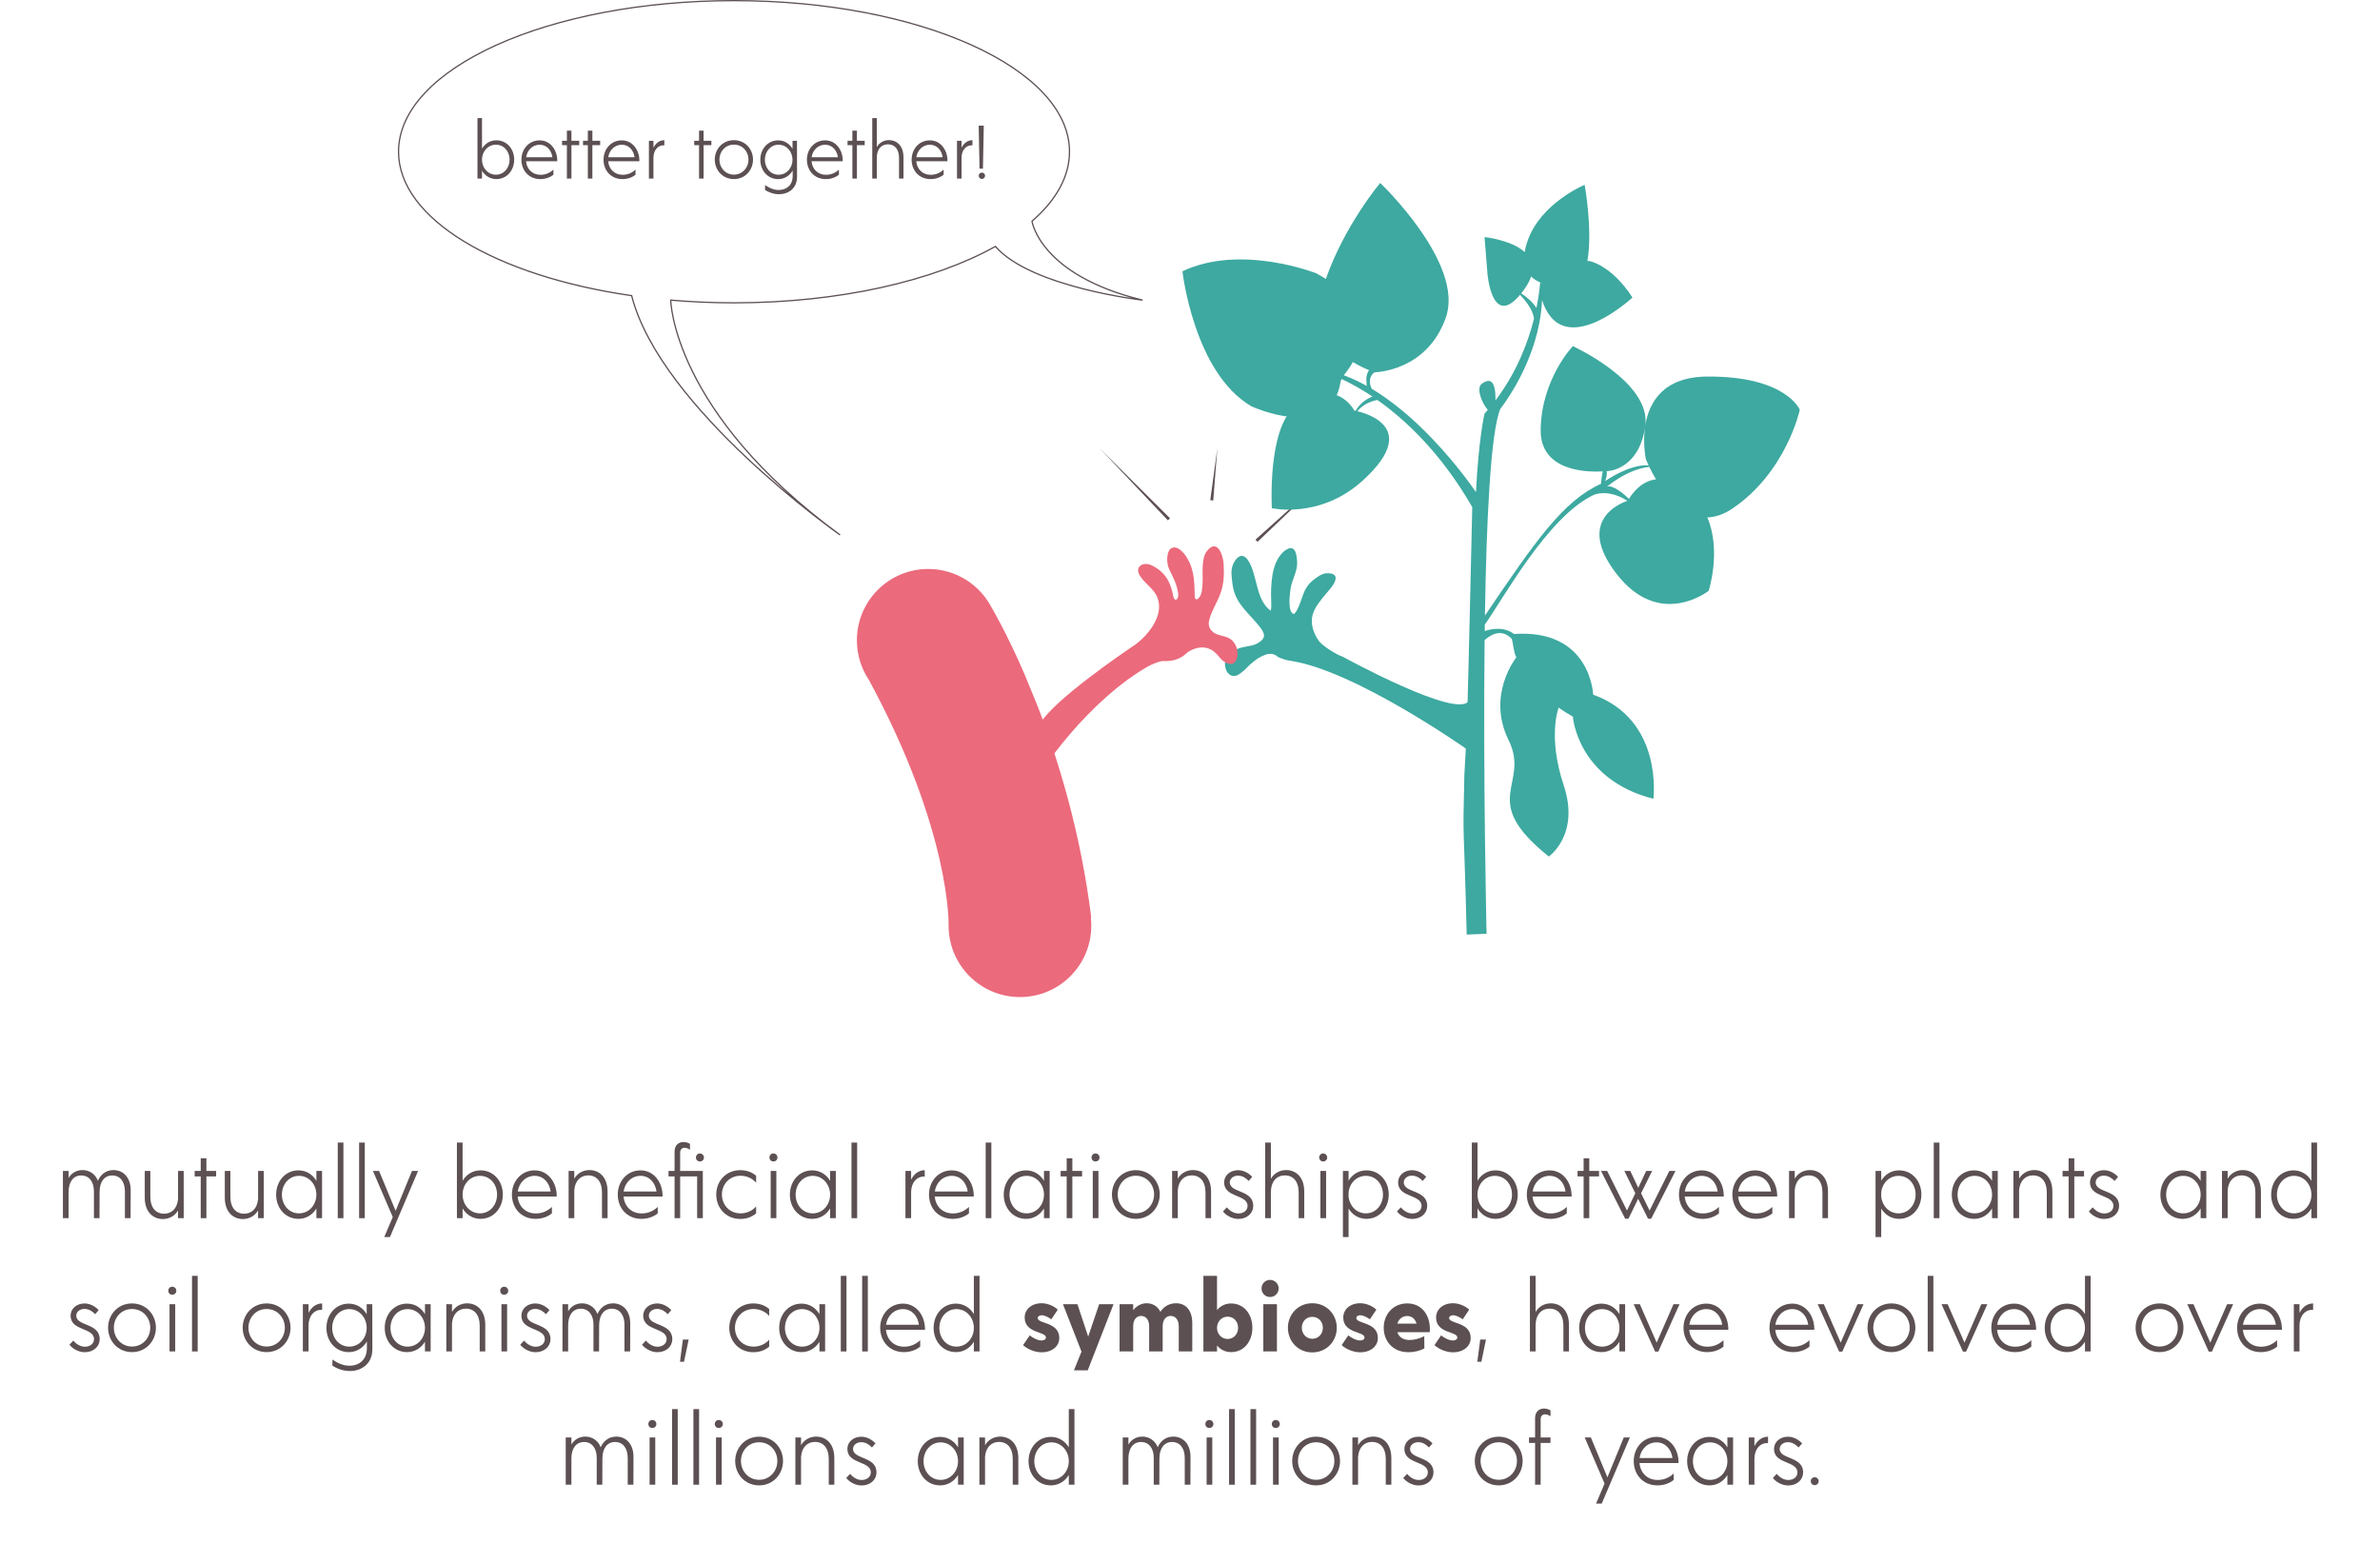 <?xml version="1.0" encoding="UTF-8"?><svg xmlns="http://www.w3.org/2000/svg" viewBox="0 0 1250 810.26"><defs><style>.d{fill:#eb6a7c;}.e{fill:#3da9a0;}.f{fill:#5c5052;}.g{fill:none;stroke:#5c5052;stroke-miterlimit:10;stroke-width:.67px;}</style></defs><g id="a"/><g id="b"><g id="c"><g><g><path class="f" d="M68.64,625.19l-.05,14.69h-2.98v-14.1c0-5.06-2.53-8.34-6.65-8.34s-6.65,3.28-6.65,8.69l-.05,13.75h-2.93v-14.1c0-5.06-2.53-8.34-6.65-8.34s-6.65,3.28-6.65,8.69v13.75h-2.98v-24.82h2.98v3.72c1.34-2.28,3.77-4.17,7.3-4.17s6.65,1.94,8.09,5.61c1.24-2.88,3.92-5.61,8.19-5.61,4.96,0,9.03,3.72,9.03,10.57Z"/><path class="f" d="M96.48,615.06v24.82h-2.98v-4.07c-1.44,2.53-4.27,4.52-7.94,4.52-5.11,0-9.53-3.62-9.53-11.27v-14h2.93v13.45c0,5.96,2.93,9.03,7.25,9.03,3.82,0,6.9-2.63,7.3-7.79v-14.69h2.98Z"/><path class="f" d="M113.51,617.94h-5.11v21.94h-2.98v-21.94h-3.18v-2.88h3.18v-6.65h2.98v6.65h5.11v2.88Z"/><path class="f" d="M138.52,615.06v24.82h-2.98v-4.07c-1.44,2.53-4.27,4.52-7.94,4.52-5.11,0-9.53-3.62-9.53-11.27v-14h2.93v13.45c0,5.96,2.93,9.03,7.25,9.03,3.82,0,6.9-2.63,7.3-7.79v-14.69h2.98Z"/><path class="f" d="M169.15,615.06v24.82h-2.98v-5.11c-1.94,3.23-5.26,5.46-9.43,5.46-6.9,0-11.71-5.71-11.71-12.71s4.81-12.76,11.71-12.76c4.17,0,7.5,2.23,9.43,5.51v-5.21h2.98Zm-2.98,12.46c0-5.31-3.82-9.88-9.13-9.88s-8.98,4.52-8.98,9.88,3.67,9.83,8.98,9.83,9.13-4.52,9.13-9.83Z"/><path class="f" d="M177.39,600.17h2.98v39.71h-2.98v-39.71Z"/><path class="f" d="M188.61,600.17h2.98v39.71h-2.98v-39.71Z"/><path class="f" d="M219.58,615.06l-14.79,34.75h-2.98l4.47-10.52-10.42-24.22h3.23l8.69,20.95,8.59-20.95h3.23Z"/><path class="f" d="M264.1,627.47c0,7-4.81,12.76-11.71,12.76-4.17,0-7.5-2.23-9.43-5.51v5.16h-2.98v-39.71h2.98v20.05c1.94-3.23,5.26-5.46,9.43-5.46,6.9,0,11.71,5.71,11.71,12.71Zm-3.03,0c0-5.41-3.67-9.83-8.98-9.83s-9.13,4.52-9.13,9.83,3.82,9.88,9.13,9.88,8.98-4.52,8.98-9.88Z"/><path class="f" d="M292.39,628.51h-20.5c.45,5.06,4.02,8.88,9.53,8.88,3.47,0,6.3-1.39,8.44-3.42v3.38c-2.13,1.74-5.11,2.88-8.54,2.88-7.79,0-12.46-5.86-12.46-12.76s4.86-12.71,11.96-12.71,11.71,6.45,11.57,13.75Zm-20.45-2.63h17.27c-.65-4.62-3.72-8.24-8.39-8.24s-8.24,3.57-8.89,8.24Z"/><path class="f" d="M319.1,625.88v14h-2.93v-13.45c0-5.96-2.93-9.03-7.25-9.03-3.82,0-6.9,2.63-7.3,7.79v14.69h-2.98v-24.82h2.98v4.07c1.44-2.53,4.27-4.52,7.94-4.52,5.11,0,9.53,3.62,9.53,11.27Z"/><path class="f" d="M347.99,628.51h-20.5c.45,5.06,4.02,8.88,9.53,8.88,3.47,0,6.3-1.39,8.44-3.42v3.38c-2.13,1.74-5.11,2.88-8.54,2.88-7.79,0-12.46-5.86-12.46-12.76s4.86-12.71,11.96-12.71,11.71,6.45,11.57,13.75Zm-20.45-2.63h17.27c-.65-4.62-3.72-8.24-8.39-8.24s-8.24,3.57-8.89,8.24Z"/><path class="f" d="M369.13,639.88h-2.98v-21.94h-8.93v21.94h-2.93v-21.94h-3.18v-2.88h3.18v-10.23c0-3.18,2.04-4.96,4.67-4.96,1.44,0,2.58,.45,3.42,.99v3.08c-.79-.5-1.64-1.04-2.88-1.04s-2.28,.89-2.28,2.48v9.68h11.91v24.82Zm-3.62-31.87c0-1.19,.89-2.13,2.08-2.13s2.13,.94,2.13,2.13-.94,2.08-2.13,2.08-2.08-.89-2.08-2.08Z"/><path class="f" d="M376.18,627.47c0-6.9,4.96-12.81,12.66-12.81,3.42,0,6.2,1.14,8.29,2.93v3.67c-1.74-2.08-4.67-3.67-8.19-3.67-5.86,0-9.78,4.52-9.78,9.88s3.92,9.88,9.78,9.88c3.52,0,6.45-1.59,8.19-3.67v3.67c-2.08,1.79-4.86,2.93-8.29,2.93-7.69,0-12.66-5.91-12.66-12.81Z"/><path class="f" d="M404.12,608.01c0-1.19,.89-2.13,2.08-2.13s2.13,.94,2.13,2.13-.94,2.08-2.13,2.08-2.08-.89-2.08-2.08Zm.65,7.05h2.98v24.82h-2.98v-24.82Z"/><path class="f" d="M438.97,615.06v24.82h-2.98v-5.11c-1.94,3.23-5.26,5.46-9.43,5.46-6.9,0-11.71-5.71-11.71-12.71s4.81-12.76,11.71-12.76c4.17,0,7.5,2.23,9.43,5.51v-5.21h2.98Zm-2.98,12.46c0-5.31-3.82-9.88-9.13-9.88s-8.98,4.52-8.98,9.88,3.67,9.83,8.98,9.83,9.13-4.52,9.13-9.83Z"/><path class="f" d="M447.21,600.17h2.98v39.71h-2.98v-39.71Z"/><path class="f" d="M485.68,614.66v3.38c-4.02-.3-7.15,3.08-7.15,8.19v13.65h-2.98v-24.82h2.98v4.57c1.29-2.58,3.67-4.96,7.15-4.96Z"/><path class="f" d="M511.44,628.51h-20.5c.45,5.06,4.02,8.88,9.53,8.88,3.47,0,6.3-1.39,8.44-3.42v3.38c-2.13,1.74-5.11,2.88-8.54,2.88-7.79,0-12.46-5.86-12.46-12.76s4.86-12.71,11.96-12.71,11.71,6.45,11.57,13.75Zm-20.45-2.63h17.27c-.65-4.62-3.72-8.24-8.39-8.24s-8.24,3.57-8.89,8.24Z"/><path class="f" d="M517.69,600.17h2.98v39.71h-2.98v-39.71Z"/><path class="f" d="M551.29,615.06v24.82h-2.98v-5.11c-1.94,3.23-5.26,5.46-9.43,5.46-6.9,0-11.71-5.71-11.71-12.71s4.81-12.76,11.71-12.76c4.17,0,7.5,2.23,9.43,5.51v-5.21h2.98Zm-2.98,12.46c0-5.31-3.82-9.88-9.13-9.88s-8.98,4.52-8.98,9.88,3.67,9.83,8.98,9.83,9.13-4.52,9.13-9.83Z"/><path class="f" d="M568.32,617.94h-5.11v21.94h-2.98v-21.94h-3.18v-2.88h3.18v-6.65h2.98v6.65h5.11v2.88Z"/><path class="f" d="M573.28,608.01c0-1.19,.89-2.13,2.08-2.13s2.13,.94,2.13,2.13-.94,2.08-2.13,2.08-2.08-.89-2.08-2.08Zm.65,7.05h2.98v24.82h-2.98v-24.82Z"/><path class="f" d="M584,627.42c0-6.85,5.11-12.76,12.56-12.76s12.56,5.91,12.56,12.76-5.11,12.81-12.56,12.81-12.56-5.91-12.56-12.81Zm22.14,0c0-5.26-3.87-9.83-9.58-9.83s-9.53,4.57-9.53,9.83,3.87,9.88,9.53,9.88,9.58-4.62,9.58-9.88Z"/><path class="f" d="M636.07,625.88v14h-2.93v-13.45c0-5.96-2.93-9.03-7.25-9.03-3.82,0-6.9,2.63-7.3,7.79v14.69h-2.98v-24.82h2.98v4.07c1.44-2.53,4.27-4.52,7.94-4.52,5.11,0,9.53,3.62,9.53,11.27Z"/><path class="f" d="M642.32,636.35l2.04-2.18c1.49,1.84,3.67,3.23,6.06,3.23,2.68,0,4.81-1.54,4.81-3.97,0-6.2-12.36-4.17-12.31-12.41,.05-3.57,3.08-6.3,7.25-6.35,3.28,0,6.01,1.84,7.5,3.52l-1.84,2.13c-1.24-1.34-3.18-2.78-5.61-2.78s-4.27,1.49-4.32,3.47c-.1,5.76,12.36,3.77,12.31,12.46-.05,3.82-3.18,6.8-7.89,6.8-3.08,0-6.3-1.74-7.99-3.92Z"/><path class="f" d="M685.01,625.88v14h-2.93v-13.45c0-5.96-2.93-9.03-7.25-9.03s-7.35,3.08-7.35,9.03v13.45h-2.98v-39.71h2.98v19.01c1.44-2.53,4.27-4.57,7.99-4.57,5.11,0,9.53,3.62,9.53,11.27Z"/><path class="f" d="M692.85,608.01c0-1.19,.89-2.13,2.08-2.13s2.13,.94,2.13,2.13-.94,2.08-2.13,2.08-2.08-.89-2.08-2.08Zm.65,7.05h2.98v24.82h-2.98v-24.82Z"/><path class="f" d="M729.38,627.47c0,7-4.81,12.76-11.71,12.76-4.12,0-7.45-2.18-9.38-5.41v14.99h-2.98v-34.75h2.98v5.11c1.94-3.23,5.26-5.41,9.38-5.41,6.9,0,11.71,5.71,11.71,12.71Zm-3.03,0c0-5.41-3.67-9.83-8.98-9.83-4.96,0-8.64,3.92-9.08,8.79v2.08c.45,4.86,4.12,8.84,9.08,8.84,5.31,0,8.98-4.52,8.98-9.88Z"/><path class="f" d="M733.7,636.35l2.04-2.18c1.49,1.84,3.67,3.23,6.06,3.23,2.68,0,4.81-1.54,4.81-3.97,0-6.2-12.36-4.17-12.31-12.41,.05-3.57,3.08-6.3,7.25-6.35,3.28,0,6.01,1.84,7.5,3.52l-1.84,2.13c-1.24-1.34-3.18-2.78-5.61-2.78s-4.27,1.49-4.32,3.47c-.1,5.76,12.36,3.77,12.31,12.46-.05,3.82-3.18,6.8-7.89,6.8-3.08,0-6.3-1.74-7.99-3.92Z"/><path class="f" d="M797.14,627.47c0,7-4.81,12.76-11.71,12.76-4.17,0-7.5-2.23-9.43-5.51v5.16h-2.98v-39.71h2.98v20.05c1.94-3.23,5.26-5.46,9.43-5.46,6.9,0,11.71,5.71,11.71,12.71Zm-3.03,0c0-5.41-3.67-9.83-8.98-9.83s-9.13,4.52-9.13,9.83,3.82,9.88,9.13,9.88,8.98-4.52,8.98-9.88Z"/><path class="f" d="M825.43,628.51h-20.5c.45,5.06,4.02,8.88,9.53,8.88,3.47,0,6.3-1.39,8.44-3.42v3.38c-2.13,1.74-5.11,2.88-8.54,2.88-7.79,0-12.46-5.86-12.46-12.76s4.86-12.71,11.96-12.71,11.71,6.45,11.57,13.75Zm-20.45-2.63h17.27c-.65-4.62-3.72-8.24-8.39-8.24s-8.24,3.57-8.89,8.24Z"/><path class="f" d="M839.82,617.94h-5.11v21.94h-2.98v-21.94h-3.18v-2.88h3.18v-6.65h2.98v6.65h5.11v2.88Z"/><path class="f" d="M879.98,615.06l-12.76,25.12h-1.64l-5.21-10.47-5.11,10.47h-1.69l-12.71-25.12h3.23l10.42,20.8,4.37-9.08-5.76-11.71h3.13l4.17,8.88,4.17-8.88h3.13l-5.81,11.71,4.47,9.08,10.37-20.8h3.23Z"/><path class="f" d="M905.34,628.51h-20.5c.45,5.06,4.02,8.88,9.53,8.88,3.47,0,6.3-1.39,8.44-3.42v3.38c-2.13,1.74-5.11,2.88-8.54,2.88-7.79,0-12.46-5.86-12.46-12.76s4.86-12.71,11.96-12.71,11.71,6.45,11.57,13.75Zm-20.45-2.63h17.27c-.65-4.62-3.72-8.24-8.39-8.24s-8.24,3.57-8.89,8.24Z"/><path class="f" d="M933.39,628.51h-20.5c.45,5.06,4.02,8.88,9.53,8.88,3.47,0,6.3-1.39,8.44-3.42v3.38c-2.13,1.74-5.11,2.88-8.54,2.88-7.79,0-12.46-5.86-12.46-12.76s4.86-12.71,11.96-12.71,11.71,6.45,11.57,13.75Zm-20.45-2.63h17.27c-.65-4.62-3.72-8.24-8.39-8.24s-8.24,3.57-8.89,8.24Z"/><path class="f" d="M960.09,625.88v14h-2.93v-13.45c0-5.96-2.93-9.03-7.25-9.03-3.82,0-6.9,2.63-7.3,7.79v14.69h-2.98v-24.82h2.98v4.07c1.44-2.53,4.27-4.52,7.94-4.52,5.11,0,9.53,3.62,9.53,11.27Z"/><path class="f" d="M1009.13,627.47c0,7-4.81,12.76-11.71,12.76-4.12,0-7.45-2.18-9.38-5.41v14.99h-2.98v-34.75h2.98v5.11c1.94-3.23,5.26-5.41,9.38-5.41,6.9,0,11.71,5.71,11.71,12.71Zm-3.03,0c0-5.41-3.67-9.83-8.98-9.83-4.96,0-8.64,3.92-9.08,8.79v2.08c.45,4.86,4.12,8.84,9.08,8.84,5.31,0,8.98-4.52,8.98-9.88Z"/><path class="f" d="M1015.63,600.17h2.98v39.71h-2.98v-39.71Z"/><path class="f" d="M1049.24,615.06v24.82h-2.98v-5.11c-1.94,3.23-5.26,5.46-9.43,5.46-6.9,0-11.71-5.71-11.71-12.71s4.81-12.76,11.71-12.76c4.17,0,7.5,2.23,9.43,5.51v-5.21h2.98Zm-2.98,12.46c0-5.31-3.82-9.88-9.13-9.88s-8.98,4.52-8.98,9.88,3.67,9.83,8.98,9.83,9.13-4.52,9.13-9.83Z"/><path class="f" d="M1077.93,625.88v14h-2.93v-13.45c0-5.96-2.93-9.03-7.25-9.03-3.82,0-6.9,2.63-7.3,7.79v14.69h-2.98v-24.82h2.98v4.07c1.44-2.53,4.27-4.52,7.94-4.52,5.11,0,9.53,3.62,9.53,11.27Z"/><path class="f" d="M1094.55,617.94h-5.11v21.94h-2.98v-21.94h-3.18v-2.88h3.18v-6.65h2.98v6.65h5.11v2.88Z"/><path class="f" d="M1097.08,636.35l2.04-2.18c1.49,1.84,3.67,3.23,6.06,3.23,2.68,0,4.81-1.54,4.81-3.97,0-6.2-12.36-4.17-12.31-12.41,.05-3.57,3.08-6.3,7.25-6.35,3.28,0,6.01,1.84,7.5,3.52l-1.84,2.13c-1.24-1.34-3.18-2.78-5.61-2.78s-4.27,1.49-4.32,3.47c-.1,5.76,12.36,3.77,12.31,12.46-.05,3.82-3.18,6.8-7.89,6.8-3.08,0-6.3-1.74-7.99-3.92Z"/><path class="f" d="M1158.78,615.06v24.82h-2.98v-5.11c-1.94,3.23-5.26,5.46-9.43,5.46-6.9,0-11.71-5.71-11.71-12.71s4.81-12.76,11.71-12.76c4.17,0,7.5,2.23,9.43,5.51v-5.21h2.98Zm-2.98,12.46c0-5.31-3.82-9.88-9.13-9.88s-8.98,4.52-8.98,9.88,3.67,9.83,8.98,9.83,9.13-4.52,9.13-9.83Z"/><path class="f" d="M1187.47,625.88v14h-2.93v-13.45c0-5.96-2.93-9.03-7.25-9.03-3.82,0-6.9,2.63-7.3,7.79v14.69h-2.98v-24.82h2.98v4.07c1.44-2.53,4.27-4.52,7.94-4.52,5.11,0,9.53,3.62,9.53,11.27Z"/><path class="f" d="M1216.95,600.17v39.71h-2.98v-5.11c-1.94,3.23-5.26,5.46-9.43,5.46-6.9,0-11.71-5.71-11.71-12.71s4.81-12.76,11.71-12.76c4.17,0,7.5,2.23,9.43,5.51v-20.1h2.98Zm-2.98,27.35c0-5.31-3.82-9.88-9.13-9.88s-8.98,4.52-8.98,9.88,3.67,9.83,8.98,9.83,9.13-4.52,9.13-9.83Z"/><path class="f" d="M36.47,706.35l2.04-2.18c1.49,1.84,3.67,3.23,6.06,3.23,2.68,0,4.81-1.54,4.81-3.97,0-6.2-12.36-4.17-12.31-12.41,.05-3.57,3.08-6.3,7.25-6.35,3.28,0,6.01,1.84,7.5,3.52l-1.84,2.13c-1.24-1.34-3.18-2.78-5.61-2.78s-4.27,1.49-4.32,3.47c-.1,5.76,12.36,3.77,12.31,12.46-.05,3.82-3.18,6.8-7.89,6.8-3.08,0-6.3-1.74-7.99-3.92Z"/><path class="f" d="M56.77,697.42c0-6.85,5.11-12.76,12.56-12.76s12.56,5.91,12.56,12.76-5.11,12.81-12.56,12.81-12.56-5.91-12.56-12.81Zm22.14,0c0-5.26-3.87-9.83-9.58-9.83s-9.53,4.57-9.53,9.83,3.87,9.88,9.53,9.88,9.58-4.62,9.58-9.88Z"/><path class="f" d="M88.39,678.01c0-1.19,.89-2.13,2.08-2.13s2.13,.94,2.13,2.13-.94,2.08-2.13,2.08-2.08-.89-2.08-2.08Zm.65,7.05h2.98v24.82h-2.98v-24.82Z"/><path class="f" d="M100.85,670.17h2.98v39.71h-2.98v-39.71Z"/><path class="f" d="M127.46,697.42c0-6.85,5.11-12.76,12.56-12.76s12.56,5.91,12.56,12.76-5.11,12.81-12.56,12.81-12.56-5.91-12.56-12.81Zm22.14,0c0-5.26-3.87-9.83-9.58-9.83s-9.53,4.57-9.53,9.83,3.87,9.88,9.53,9.88,9.58-4.62,9.58-9.88Z"/><path class="f" d="M169.2,684.66v3.38c-4.02-.3-7.15,3.08-7.15,8.19v13.65h-2.98v-24.82h2.98v4.57c1.29-2.58,3.67-4.96,7.15-4.96Z"/><path class="f" d="M195.56,708.79c0,7.74-5.91,11.37-11.71,11.37-3.77,0-6.8-1.24-9.28-2.78l.05-3.23c2.63,1.89,5.71,3.23,8.89,3.23,5.21,0,9.18-3.18,9.18-9.28v-3.47c-1.94,3.33-5.31,5.61-9.53,5.61-6.9,0-11.71-5.71-11.71-12.71s4.81-12.76,11.71-12.76c4.17,0,7.5,2.23,9.43,5.56v-5.26h2.93l.05,23.73Zm-2.98-11.27c0-5.31-3.82-9.88-9.13-9.88s-8.98,4.52-8.98,9.88,3.67,9.83,8.98,9.83,9.13-4.52,9.13-9.83Z"/><path class="f" d="M226.18,685.06v24.82h-2.98v-5.11c-1.94,3.23-5.26,5.46-9.43,5.46-6.9,0-11.71-5.71-11.71-12.71s4.81-12.76,11.71-12.76c4.17,0,7.5,2.23,9.43,5.51v-5.21h2.98Zm-2.98,12.46c0-5.31-3.82-9.88-9.13-9.88s-8.98,4.52-8.98,9.88,3.67,9.83,8.98,9.83,9.13-4.52,9.13-9.83Z"/><path class="f" d="M254.87,695.88v14h-2.93v-13.45c0-5.96-2.93-9.03-7.25-9.03-3.82,0-6.9,2.63-7.3,7.79v14.69h-2.98v-24.82h2.98v4.07c1.44-2.53,4.27-4.52,7.94-4.52,5.11,0,9.53,3.62,9.53,11.27Z"/><path class="f" d="M262.71,678.01c0-1.19,.89-2.13,2.08-2.13s2.13,.94,2.13,2.13-.94,2.08-2.13,2.08-2.08-.89-2.08-2.08Zm.65,7.05h2.98v24.82h-2.98v-24.82Z"/><path class="f" d="M273.23,706.35l2.04-2.18c1.49,1.84,3.67,3.23,6.06,3.23,2.68,0,4.81-1.54,4.81-3.97,0-6.2-12.36-4.17-12.31-12.41,.05-3.57,3.08-6.3,7.25-6.35,3.28,0,6.01,1.84,7.5,3.52l-1.84,2.13c-1.24-1.34-3.18-2.78-5.61-2.78s-4.27,1.49-4.32,3.47c-.1,5.76,12.36,3.77,12.31,12.46-.05,3.82-3.18,6.8-7.89,6.8-3.08,0-6.3-1.74-7.99-3.92Z"/><path class="f" d="M331.01,695.19l-.05,14.69h-2.98v-14.1c0-5.06-2.53-8.34-6.65-8.34s-6.65,3.28-6.65,8.69l-.05,13.75h-2.93v-14.1c0-5.06-2.53-8.34-6.65-8.34s-6.65,3.28-6.65,8.69v13.75h-2.98v-24.82h2.98v3.72c1.34-2.28,3.77-4.17,7.3-4.17s6.65,1.94,8.09,5.61c1.24-2.88,3.92-5.61,8.19-5.61,4.96,0,9.03,3.72,9.03,10.57Z"/><path class="f" d="M337.21,706.35l2.04-2.18c1.49,1.84,3.67,3.23,6.06,3.23,2.68,0,4.81-1.54,4.81-3.97,0-6.2-12.36-4.17-12.31-12.41,.05-3.57,3.08-6.3,7.25-6.35,3.28,0,6.01,1.84,7.5,3.52l-1.84,2.13c-1.24-1.34-3.18-2.78-5.61-2.78s-4.27,1.49-4.32,3.47c-.1,5.76,12.36,3.77,12.31,12.46-.05,3.82-3.18,6.8-7.89,6.8-3.08,0-6.3-1.74-7.99-3.92Z"/><path class="f" d="M358.66,703.62h3.03l-2.43,11.67h-2.13l1.54-11.67Z"/><path class="f" d="M383.03,697.47c0-6.9,4.96-12.81,12.66-12.81,3.42,0,6.2,1.14,8.29,2.93v3.67c-1.74-2.08-4.67-3.67-8.19-3.67-5.86,0-9.78,4.52-9.78,9.88s3.92,9.88,9.78,9.88c3.52,0,6.45-1.59,8.19-3.67v3.67c-2.08,1.79-4.86,2.93-8.29,2.93-7.69,0-12.66-5.91-12.66-12.81Z"/><path class="f" d="M433.36,685.06v24.82h-2.98v-5.11c-1.94,3.23-5.26,5.46-9.43,5.46-6.9,0-11.71-5.71-11.71-12.71s4.81-12.76,11.71-12.76c4.17,0,7.5,2.23,9.43,5.51v-5.21h2.98Zm-2.98,12.46c0-5.31-3.82-9.88-9.13-9.88s-8.98,4.52-8.98,9.88,3.67,9.83,8.98,9.83,9.13-4.52,9.13-9.83Z"/><path class="f" d="M441.6,670.17h2.98v39.71h-2.98v-39.71Z"/><path class="f" d="M452.81,670.17h2.98v39.71h-2.98v-39.71Z"/><path class="f" d="M485.82,698.51h-20.5c.45,5.06,4.02,8.88,9.53,8.88,3.47,0,6.3-1.39,8.44-3.42v3.38c-2.13,1.74-5.11,2.88-8.54,2.88-7.79,0-12.46-5.86-12.46-12.76s4.86-12.71,11.96-12.71,11.71,6.45,11.57,13.75Zm-20.45-2.63h17.27c-.65-4.62-3.72-8.24-8.39-8.24s-8.24,3.57-8.89,8.24Z"/><path class="f" d="M514.46,670.17v39.71h-2.98v-5.11c-1.94,3.23-5.26,5.46-9.43,5.46-6.9,0-11.71-5.71-11.71-12.71s4.81-12.76,11.71-12.76c4.17,0,7.5,2.23,9.43,5.51v-20.1h2.98Zm-2.98,27.35c0-5.31-3.82-9.88-9.13-9.88s-8.98,4.52-8.98,9.88,3.67,9.83,8.98,9.83,9.13-4.52,9.13-9.83Z"/><path class="f" d="M537.34,706.55l3.47-5.11c1.69,1.34,4.17,2.68,6.25,2.68,1.39,0,2.28-.69,2.28-1.59,0-3.23-11.17-2.04-11.17-10.47,0-4.12,3.38-7.45,8.84-7.5,3.57,0,6.8,1.69,8.54,3.38l-3.38,5.06c-1.09-.79-3.28-2.13-5.06-2.13-1.24,0-2.08,.6-2.08,1.49,0,3.08,11.37,1.99,11.32,10.47,0,4.27-3.72,7.5-9.33,7.5-3.33,0-7.3-1.54-9.68-3.77Z"/><path class="f" d="M584.84,685.06l-13.55,34.75h-7.25l3.97-9.83-9.73-24.92h7.59l5.66,17.03,5.76-17.03h7.54Z"/><path class="f" d="M626.19,694.99v14.89h-7.1v-13.25c0-3.33-1.69-5.41-4.22-5.41s-4.22,2.08-4.22,5.41v13.25h-7.1v-13.25c0-3.33-1.69-5.41-4.22-5.41s-4.17,2.08-4.17,5.41v13.25h-7.15v-24.82h7.15v3.18c1.59-2.08,4.02-3.67,7.1-3.67s5.71,1.54,7.2,4.47c1.74-2.63,4.52-4.47,8.24-4.47,5.11,0,8.49,3.72,8.49,10.42Z"/><path class="f" d="M657.76,697.47c0,7.1-4.37,12.76-11.17,12.76-3.18,0-5.66-1.39-7.4-3.47v3.13h-7.15v-39.71h7.15v17.97c1.74-2.08,4.22-3.47,7.4-3.47,6.8,0,11.17,5.66,11.17,12.81Zm-7.5,0c0-3.28-2.23-5.86-5.51-5.86s-5.56,2.73-5.56,5.86,2.28,5.86,5.56,5.86,5.51-2.63,5.51-5.86Z"/><path class="f" d="M662.57,676.77c0-2.48,1.99-4.47,4.47-4.47s4.52,1.99,4.52,4.47-1.94,4.52-4.52,4.52-4.47-2.04-4.47-4.52Zm.94,8.29h7.15v24.82h-7.15v-24.82Z"/><path class="f" d="M676.42,697.47c0-7,5.26-12.91,12.81-12.91s12.86,5.91,12.86,12.91-5.26,12.91-12.86,12.91-12.81-5.96-12.81-12.91Zm18.37-.05c0-3.08-2.18-5.71-5.56-5.71s-5.51,2.63-5.51,5.71,2.23,5.81,5.51,5.81,5.56-2.63,5.56-5.81Z"/><path class="f" d="M704.66,706.55l3.47-5.11c1.69,1.34,4.17,2.68,6.25,2.68,1.39,0,2.28-.69,2.28-1.59,0-3.23-11.17-2.04-11.17-10.47,0-4.12,3.38-7.45,8.84-7.5,3.57,0,6.8,1.69,8.54,3.38l-3.38,5.06c-1.09-.79-3.28-2.13-5.06-2.13-1.24,0-2.08,.6-2.08,1.49,0,3.08,11.37,1.99,11.32,10.47,0,4.27-3.72,7.5-9.33,7.5-3.33,0-7.3-1.54-9.68-3.77Z"/><path class="f" d="M750.93,699.75h-17.03c.84,2.68,3.23,4.12,6.3,4.12,2.78,0,5.36-.79,7.84-1.99l.05,6.4c-2.13,1.19-5.06,1.99-8.44,1.99-8.09,0-12.91-5.81-12.91-12.81s4.86-12.81,12.36-12.81c8.09,0,12.51,6.9,11.81,15.09Zm-17.03-4.47h10.08c-.7-2.48-2.53-4.02-4.86-4.02-2.58,0-4.52,1.64-5.21,4.02Z"/><path class="f" d="M753.41,706.55l3.47-5.11c1.69,1.34,4.17,2.68,6.25,2.68,1.39,0,2.28-.69,2.28-1.59,0-3.23-11.17-2.04-11.17-10.47,0-4.12,3.38-7.45,8.84-7.5,3.57,0,6.8,1.69,8.54,3.38l-3.38,5.06c-1.09-.79-3.28-2.13-5.06-2.13-1.24,0-2.08,.6-2.08,1.49,0,3.08,11.37,1.99,11.32,10.47,0,4.27-3.72,7.5-9.33,7.5-3.33,0-7.3-1.54-9.68-3.77Z"/><path class="f" d="M777.43,703.62h3.03l-2.43,11.67h-2.13l1.54-11.67Z"/><path class="f" d="M824.04,695.88v14h-2.93v-13.45c0-5.96-2.93-9.03-7.25-9.03s-7.35,3.08-7.35,9.03v13.45h-2.98v-39.71h2.98v19.01c1.44-2.53,4.27-4.57,7.99-4.57,5.11,0,9.53,3.62,9.53,11.27Z"/><path class="f" d="M853.52,685.06v24.82h-2.98v-5.11c-1.94,3.23-5.26,5.46-9.43,5.46-6.9,0-11.71-5.71-11.71-12.71s4.81-12.76,11.71-12.76c4.17,0,7.5,2.23,9.43,5.51v-5.21h2.98Zm-2.98,12.46c0-5.31-3.82-9.88-9.13-9.88s-8.98,4.52-8.98,9.88,3.67,9.83,8.98,9.83,9.13-4.52,9.13-9.83Z"/><path class="f" d="M882.11,685.06l-11.17,24.92h-1.64l-11.27-24.92h3.23l8.84,20.2,8.84-20.2h3.18Z"/><path class="f" d="M907.72,698.51h-20.5c.45,5.06,4.02,8.88,9.53,8.88,3.47,0,6.3-1.39,8.44-3.42v3.38c-2.13,1.74-5.11,2.88-8.54,2.88-7.79,0-12.46-5.86-12.46-12.76s4.86-12.71,11.96-12.71,11.71,6.45,11.57,13.75Zm-20.45-2.63h17.27c-.65-4.62-3.72-8.24-8.39-8.24s-8.24,3.57-8.89,8.24Z"/><path class="f" d="M952.89,698.51h-20.5c.45,5.06,4.02,8.88,9.53,8.88,3.47,0,6.3-1.39,8.44-3.42v3.38c-2.13,1.74-5.11,2.88-8.54,2.88-7.79,0-12.46-5.86-12.46-12.76s4.86-12.71,11.96-12.71,11.71,6.45,11.57,13.75Zm-20.45-2.63h17.27c-.65-4.62-3.72-8.24-8.39-8.24s-8.24,3.57-8.89,8.24Z"/><path class="f" d="M978.75,685.06l-11.17,24.92h-1.64l-11.27-24.92h3.23l8.84,20.2,8.84-20.2h3.18Z"/><path class="f" d="M980.84,697.42c0-6.85,5.11-12.76,12.56-12.76s12.56,5.91,12.56,12.76-5.11,12.81-12.56,12.81-12.56-5.91-12.56-12.81Zm22.14,0c0-5.26-3.87-9.83-9.58-9.83s-9.53,4.57-9.53,9.83,3.87,9.88,9.53,9.88,9.58-4.62,9.58-9.88Z"/><path class="f" d="M1012.45,670.17h2.98v39.71h-2.98v-39.71Z"/><path class="f" d="M1043.78,685.06l-11.17,24.92h-1.64l-11.27-24.92h3.23l8.84,20.2,8.84-20.2h3.18Z"/><path class="f" d="M1069.39,698.51h-20.5c.45,5.06,4.02,8.88,9.53,8.88,3.47,0,6.3-1.39,8.44-3.42v3.38c-2.13,1.74-5.11,2.88-8.54,2.88-7.79,0-12.46-5.86-12.46-12.76s4.86-12.71,11.96-12.71,11.71,6.45,11.57,13.75Zm-20.45-2.63h17.27c-.65-4.62-3.72-8.24-8.39-8.24s-8.24,3.57-8.89,8.24Z"/><path class="f" d="M1098.03,670.17v39.71h-2.98v-5.11c-1.94,3.23-5.26,5.46-9.43,5.46-6.9,0-11.71-5.71-11.71-12.71s4.81-12.76,11.71-12.76c4.17,0,7.5,2.23,9.43,5.51v-20.1h2.98Zm-2.98,27.35c0-5.31-3.82-9.88-9.13-9.88s-8.98,4.52-8.98,9.88,3.67,9.83,8.98,9.83,9.13-4.52,9.13-9.83Z"/><path class="f" d="M1121.65,697.42c0-6.85,5.11-12.76,12.56-12.76s12.56,5.91,12.56,12.76-5.11,12.81-12.56,12.81-12.56-5.91-12.56-12.81Zm22.14,0c0-5.26-3.87-9.83-9.58-9.83s-9.53,4.57-9.53,9.83,3.87,9.88,9.53,9.88,9.58-4.62,9.58-9.88Z"/><path class="f" d="M1172.88,685.06l-11.17,24.92h-1.64l-11.27-24.92h3.23l8.84,20.2,8.84-20.2h3.18Z"/><path class="f" d="M1198.49,698.51h-20.5c.45,5.06,4.02,8.88,9.53,8.88,3.47,0,6.3-1.39,8.44-3.42v3.38c-2.13,1.74-5.11,2.88-8.54,2.88-7.79,0-12.46-5.86-12.46-12.76s4.86-12.71,11.96-12.71,11.71,6.45,11.57,13.75Zm-20.45-2.63h17.27c-.65-4.62-3.72-8.24-8.39-8.24s-8.24,3.57-8.89,8.24Z"/><path class="f" d="M1214.87,684.66v3.38c-4.02-.3-7.15,3.08-7.15,8.19v13.65h-2.98v-24.82h2.98v4.57c1.29-2.58,3.67-4.96,7.15-4.96Z"/><path class="f" d="M332.72,765.19l-.05,14.69h-2.98v-14.1c0-5.06-2.53-8.34-6.65-8.34s-6.65,3.28-6.65,8.69l-.05,13.75h-2.93v-14.1c0-5.06-2.53-8.34-6.65-8.34s-6.65,3.28-6.65,8.69v13.75h-2.98v-24.82h2.98v3.72c1.34-2.28,3.77-4.17,7.3-4.17s6.65,1.94,8.09,5.61c1.24-2.88,3.92-5.61,8.19-5.61,4.96,0,9.03,3.72,9.03,10.57Z"/><path class="f" d="M340.52,748.01c0-1.19,.89-2.13,2.08-2.13s2.13,.94,2.13,2.13-.94,2.08-2.13,2.08-2.08-.89-2.08-2.08Zm.65,7.05h2.98v24.82h-2.98v-24.82Z"/><path class="f" d="M352.97,740.17h2.98v39.71h-2.98v-39.71Z"/><path class="f" d="M364.19,740.17h2.98v39.71h-2.98v-39.71Z"/><path class="f" d="M375.41,748.01c0-1.19,.89-2.13,2.08-2.13s2.13,.94,2.13,2.13-.94,2.08-2.13,2.08-2.08-.89-2.08-2.08Zm.65,7.05h2.98v24.82h-2.98v-24.82Z"/><path class="f" d="M386.13,767.42c0-6.85,5.11-12.76,12.56-12.76s12.56,5.91,12.56,12.76-5.11,12.81-12.56,12.81-12.56-5.91-12.56-12.81Zm22.14,0c0-5.26-3.87-9.83-9.58-9.83s-9.53,4.57-9.53,9.83,3.87,9.88,9.53,9.88,9.58-4.62,9.58-9.88Z"/><path class="f" d="M438.2,765.88v14h-2.93v-13.45c0-5.96-2.93-9.03-7.25-9.03-3.82,0-6.9,2.63-7.3,7.79v14.69h-2.98v-24.82h2.98v4.07c1.44-2.53,4.27-4.52,7.94-4.52,5.11,0,9.53,3.62,9.53,11.27Z"/><path class="f" d="M444.45,776.35l2.04-2.18c1.49,1.84,3.67,3.23,6.06,3.23,2.68,0,4.81-1.54,4.81-3.97,0-6.2-12.36-4.17-12.31-12.41,.05-3.57,3.08-6.3,7.25-6.35,3.28,0,6.01,1.84,7.5,3.52l-1.84,2.13c-1.24-1.34-3.18-2.78-5.61-2.78s-4.27,1.49-4.32,3.47c-.1,5.76,12.36,3.77,12.31,12.46-.05,3.82-3.18,6.8-7.89,6.8-3.08,0-6.3-1.74-7.99-3.92Z"/><path class="f" d="M506.15,755.06v24.82h-2.98v-5.11c-1.94,3.23-5.26,5.46-9.43,5.46-6.9,0-11.71-5.71-11.71-12.71s4.81-12.76,11.71-12.76c4.17,0,7.5,2.23,9.43,5.51v-5.21h2.98Zm-2.98,12.46c0-5.31-3.82-9.88-9.13-9.88s-8.98,4.52-8.98,9.88,3.67,9.83,8.98,9.83,9.13-4.52,9.13-9.83Z"/><path class="f" d="M534.84,765.88v14h-2.93v-13.45c0-5.96-2.93-9.03-7.25-9.03-3.82,0-6.9,2.63-7.3,7.79v14.69h-2.98v-24.82h2.98v4.07c1.44-2.53,4.27-4.52,7.94-4.52,5.11,0,9.53,3.62,9.53,11.27Z"/><path class="f" d="M564.32,740.17v39.71h-2.98v-5.11c-1.94,3.23-5.26,5.46-9.43,5.46-6.9,0-11.71-5.71-11.71-12.71s4.81-12.76,11.71-12.76c4.17,0,7.5,2.23,9.43,5.51v-20.1h2.98Zm-2.98,27.35c0-5.31-3.82-9.88-9.13-9.88s-8.98,4.52-8.98,9.88,3.67,9.83,8.98,9.83,9.13-4.52,9.13-9.83Z"/><path class="f" d="M625.27,765.19l-.05,14.69h-2.98v-14.1c0-5.06-2.53-8.34-6.65-8.34s-6.65,3.28-6.65,8.69l-.05,13.75h-2.93v-14.1c0-5.06-2.53-8.34-6.65-8.34s-6.65,3.28-6.65,8.69v13.75h-2.98v-24.82h2.98v3.72c1.34-2.28,3.77-4.17,7.3-4.17s6.65,1.94,8.09,5.61c1.24-2.88,3.92-5.61,8.19-5.61,4.96,0,9.03,3.72,9.03,10.57Z"/><path class="f" d="M633.07,748.01c0-1.19,.89-2.13,2.08-2.13s2.13,.94,2.13,2.13-.94,2.08-2.13,2.08-2.08-.89-2.08-2.08Zm.65,7.05h2.98v24.82h-2.98v-24.82Z"/><path class="f" d="M645.52,740.17h2.98v39.71h-2.98v-39.71Z"/><path class="f" d="M656.74,740.17h2.98v39.71h-2.98v-39.71Z"/><path class="f" d="M667.96,748.01c0-1.19,.89-2.13,2.08-2.13s2.13,.94,2.13,2.13-.94,2.08-2.13,2.08-2.08-.89-2.08-2.08Zm.65,7.05h2.98v24.82h-2.98v-24.82Z"/><path class="f" d="M678.68,767.42c0-6.85,5.11-12.76,12.56-12.76s12.56,5.91,12.56,12.76-5.11,12.81-12.56,12.81-12.56-5.91-12.56-12.81Zm22.14,0c0-5.26-3.87-9.83-9.58-9.83s-9.53,4.57-9.53,9.83,3.87,9.88,9.53,9.88,9.58-4.62,9.58-9.88Z"/><path class="f" d="M730.75,765.88v14h-2.93v-13.45c0-5.96-2.93-9.03-7.25-9.03-3.82,0-6.9,2.63-7.3,7.79v14.69h-2.98v-24.82h2.98v4.07c1.44-2.53,4.27-4.52,7.94-4.52,5.11,0,9.53,3.62,9.53,11.27Z"/><path class="f" d="M737,776.35l2.04-2.18c1.49,1.84,3.67,3.23,6.06,3.23,2.68,0,4.81-1.54,4.81-3.97,0-6.2-12.36-4.17-12.31-12.41,.05-3.57,3.08-6.3,7.25-6.35,3.28,0,6.01,1.84,7.5,3.52l-1.84,2.13c-1.24-1.34-3.18-2.78-5.61-2.78s-4.27,1.49-4.32,3.47c-.1,5.76,12.36,3.77,12.31,12.46-.05,3.82-3.18,6.8-7.89,6.8-3.08,0-6.3-1.74-7.99-3.92Z"/><path class="f" d="M774.58,767.42c0-6.85,5.11-12.76,12.56-12.76s12.56,5.91,12.56,12.76-5.11,12.81-12.56,12.81-12.56-5.91-12.56-12.81Zm22.14,0c0-5.26-3.87-9.83-9.58-9.83s-9.53,4.57-9.53,9.83,3.87,9.88,9.53,9.88,9.58-4.62,9.58-9.88Z"/><path class="f" d="M809.17,745.38v9.68h5.16v2.88h-5.16v21.94h-2.93v-21.94h-3.18v-2.88h3.18v-10.23c0-3.18,2.04-4.96,4.67-4.96,1.44,0,2.58,.45,3.42,.99v3.08c-.79-.5-1.64-1.04-2.88-1.04s-2.28,.89-2.28,2.48Z"/><path class="f" d="M856.03,755.06l-14.79,34.75h-2.98l4.47-10.52-10.42-24.22h3.23l8.69,20.95,8.59-20.95h3.23Z"/><path class="f" d="M881.59,768.51h-20.5c.45,5.06,4.02,8.88,9.53,8.88,3.47,0,6.3-1.39,8.44-3.42v3.38c-2.13,1.74-5.11,2.88-8.54,2.88-7.79,0-12.46-5.86-12.46-12.76s4.86-12.71,11.96-12.71,11.71,6.45,11.57,13.75Zm-20.45-2.63h17.27c-.65-4.62-3.72-8.24-8.39-8.24s-8.24,3.57-8.89,8.24Z"/><path class="f" d="M910.23,755.06v24.82h-2.98v-5.11c-1.94,3.23-5.26,5.46-9.43,5.46-6.9,0-11.71-5.71-11.71-12.71s4.81-12.76,11.71-12.76c4.17,0,7.5,2.23,9.43,5.51v-5.21h2.98Zm-2.98,12.46c0-5.31-3.82-9.88-9.13-9.88s-8.98,4.52-8.98,9.88,3.67,9.83,8.98,9.83,9.13-4.52,9.13-9.83Z"/><path class="f" d="M928.59,754.66v3.38c-4.02-.3-7.15,3.08-7.15,8.19v13.65h-2.98v-24.82h2.98v4.57c1.29-2.58,3.67-4.96,7.15-4.96Z"/><path class="f" d="M931.13,776.35l2.04-2.18c1.49,1.84,3.67,3.23,6.06,3.23,2.68,0,4.81-1.54,4.81-3.97,0-6.2-12.36-4.17-12.31-12.41,.05-3.57,3.08-6.3,7.25-6.35,3.28,0,6.01,1.84,7.5,3.52l-1.84,2.13c-1.24-1.34-3.18-2.78-5.61-2.78s-4.27,1.49-4.32,3.47c-.1,5.76,12.36,3.77,12.31,12.46-.05,3.82-3.18,6.8-7.89,6.8-3.08,0-6.3-1.74-7.99-3.92Z"/><path class="f" d="M951.03,778.04c0-1.14,.89-2.08,2.08-2.08s2.08,.94,2.08,2.08-.94,2.08-2.08,2.08-2.08-.89-2.08-2.08Z"/></g><g><polygon class="f" points="659.4 283.46 698.16 248.67 660.46 284.61 659.4 283.46"/><g><path class="f" d="M270.06,83.87c0,5.6-3.85,10.2-9.37,10.2-3.33,0-6-1.79-7.54-4.41v4.13h-2.38v-31.76h2.38v16.04c1.55-2.58,4.21-4.37,7.54-4.37,5.52,0,9.37,4.57,9.37,10.16Zm-2.42,0c0-4.33-2.94-7.86-7.19-7.86s-7.31,3.61-7.31,7.86,3.06,7.9,7.31,7.9,7.19-3.61,7.19-7.9Z"/><path class="f" d="M292.69,84.71h-16.4c.36,4.05,3.22,7.11,7.62,7.11,2.78,0,5.04-1.11,6.75-2.74v2.7c-1.71,1.39-4.09,2.3-6.83,2.3-6.23,0-9.97-4.69-9.97-10.2s3.89-10.16,9.57-10.16,9.37,5.16,9.25,11Zm-16.36-2.1h13.82c-.52-3.69-2.98-6.59-6.71-6.59s-6.59,2.86-7.11,6.59Z"/><path class="f" d="M304.21,76.25h-4.09v17.55h-2.38v-17.55h-2.54v-2.3h2.54v-5.32h2.38v5.32h4.09v2.3Z"/><path class="f" d="M315.21,76.25h-4.09v17.55h-2.38v-17.55h-2.54v-2.3h2.54v-5.32h2.38v5.32h4.09v2.3Z"/><path class="f" d="M335.82,84.71h-16.4c.36,4.05,3.22,7.11,7.62,7.11,2.78,0,5.04-1.11,6.75-2.74v2.7c-1.71,1.39-4.09,2.3-6.83,2.3-6.23,0-9.97-4.69-9.97-10.2s3.89-10.16,9.57-10.16,9.37,5.16,9.25,11Zm-16.36-2.1h13.82c-.52-3.69-2.98-6.59-6.71-6.59s-6.59,2.86-7.11,6.59Z"/><path class="f" d="M348.92,73.63v2.7c-3.22-.24-5.72,2.46-5.72,6.55v10.92h-2.38v-19.85h2.38v3.65c1.03-2.06,2.94-3.97,5.72-3.97Z"/><path class="f" d="M373.62,76.25h-4.09v17.55h-2.38v-17.55h-2.54v-2.3h2.54v-5.32h2.38v5.32h4.09v2.3Z"/><path class="f" d="M375.41,83.83c0-5.48,4.09-10.2,10.04-10.2s10.04,4.72,10.04,10.2-4.09,10.24-10.04,10.24-10.04-4.72-10.04-10.24Zm17.71,0c0-4.21-3.1-7.86-7.66-7.86s-7.62,3.65-7.62,7.86,3.1,7.9,7.62,7.9,7.66-3.69,7.66-7.9Z"/><path class="f" d="M418.61,92.93c0,6.19-4.72,9.09-9.37,9.09-3.02,0-5.44-.99-7.42-2.22l.04-2.58c2.1,1.51,4.57,2.58,7.11,2.58,4.17,0,7.35-2.54,7.35-7.42v-2.78c-1.55,2.66-4.25,4.49-7.62,4.49-5.52,0-9.37-4.57-9.37-10.16s3.85-10.2,9.37-10.2c3.33,0,6,1.79,7.54,4.45v-4.21h2.34l.04,18.98Zm-2.38-9.01c0-4.25-3.06-7.9-7.31-7.9s-7.19,3.61-7.19,7.9,2.94,7.86,7.19,7.86,7.31-3.61,7.31-7.86Z"/><path class="f" d="M442.63,84.71h-16.4c.36,4.05,3.22,7.11,7.62,7.11,2.78,0,5.04-1.11,6.75-2.74v2.7c-1.71,1.39-4.09,2.3-6.83,2.3-6.23,0-9.97-4.69-9.97-10.2s3.89-10.16,9.57-10.16,9.37,5.16,9.25,11Zm-16.36-2.1h13.82c-.52-3.69-2.98-6.59-6.71-6.59s-6.59,2.86-7.11,6.59Z"/><path class="f" d="M454.15,76.25h-4.09v17.55h-2.38v-17.55h-2.54v-2.3h2.54v-5.32h2.38v5.32h4.09v2.3Z"/><path class="f" d="M474.52,82.6v11.2h-2.34v-10.76c0-4.76-2.34-7.23-5.8-7.23s-5.88,2.46-5.88,7.23v10.76h-2.38v-31.76h2.38v15.21c1.15-2.02,3.41-3.65,6.39-3.65,4.09,0,7.62,2.9,7.62,9.01Z"/><path class="f" d="M497.63,84.71h-16.4c.36,4.05,3.22,7.11,7.62,7.11,2.78,0,5.04-1.11,6.75-2.74v2.7c-1.71,1.39-4.09,2.3-6.83,2.3-6.23,0-9.97-4.69-9.97-10.2s3.89-10.16,9.57-10.16,9.37,5.16,9.25,11Zm-16.36-2.1h13.82c-.52-3.69-2.98-6.59-6.71-6.59s-6.59,2.86-7.11,6.59Z"/><path class="f" d="M510.73,73.63v2.7c-3.22-.24-5.72,2.46-5.72,6.55v10.92h-2.38v-19.85h2.38v3.65c1.03-2.06,2.94-3.97,5.72-3.97Z"/><path class="f" d="M514.03,66.01h2.66l-.44,22.59h-1.79l-.44-22.59Zm0,26.32c0-.91,.71-1.67,1.67-1.67s1.67,.75,1.67,1.67-.75,1.67-1.67,1.67-1.67-.71-1.67-1.67Z"/></g><g><g><path class="e" d="M679.83,214.01c16.33-13.33,26.05-5.4,29.76-.85l.62,.8c.76,1.02,1.13,1.73,1.13,1.73,0,0,38.03,6.3,4.24,36.86-22.29,20.16-47.59,14.39-47.59,14.39,0,0-2.37-41.33,11.84-52.93Z"/><path class="e" d="M704.17,200.11c-4.92,32.86-46.98,13.28-46.98,13.28-30.2-17.68-36.16-70.9-36.16-70.9,30.79-14.57,70.21,1.05,70.21,1.05,1.83,.99,3.52,1.98,5.11,2.99,9.92-28.35,28.55-50.43,28.55-50.43,0,0,44.49,42.32,34.46,70.73-10.02,28.4-37.25,28.7-37.25,28.7,0,0-1.76,.54,0,0-1.14,.48-4.5,3.53-1.3,9.45l-3.15-1.8c.53-1.89-1.14-5.11,1.41-8.75-2.15-.86-5.23-2.25-8.52-4.25-1.95,3.45-4.03,6.04-5.22,7.39"/></g><path class="e" d="M723.44,210.11s-9.57,1.14-13.02,10.17c0,0,.98-9.51,13.02-12.92,3.88-1.1,0,2.75,0,2.75Z"/><path class="e" d="M770.4,383.86c1.12-40.22,2.84-117.51,2.84-117.51-33.15-57.53-75.98-70.21-75.98-70.21l.24-1.46c41.28,9.1,77.69,63.84,77.69,63.84,1.46-28.82,4.51-41.25,4.51-41.25,.59-.65,1.15-1.32,1.71-1.97-3.26-3.73-6.2-11.46-3.16-13.71,6.56-4.86,7.31,3.16,7.18,8.74,11.2-14.76,17.12-30.46,20.24-42.95-.36-2.86-2.08-7.04-7.33-12.53-14.93,17.85-17.13-11.35-17.13-11.35l-1.51-18.96s13.97,1.43,21.11,7.86c.28-1.88,.8-3.96,1.64-6.28,7.06-19.61,29.82-29.03,29.82-29.03,0,0,4.33,23.53,1.44,40.06,.63-.04,1-.05,1-.05,0,0,11.59,1.99,22.67,19.19,0,0-32.96,30.73-45.51,6.16-.89-1.74-1.53-3.35-1.97-4.86-.16,3.77-.61,7.45-1.24,11.01-.05,.35-.11,.7-.19,1.06h0c-4.96,25.89-20.49,45.11-20.49,45.11-5.09,12.39-7.29,57.98-8.08,108.61,26.52-39.24,41.12-60.28,60.97-69.27,.05-1.64,.49-4.34,.89-6.49-9.04,.49-32.85-.25-32.58-21.87,.34-26.67,16.9-43.93,16.9-43.93,0,0,40.9,18.73,38.07,41.53,1.94-11.9,9.26-25.39,32.47-25.55,41.58-.29,48.65,17.47,48.65,17.47,0,0-7.06,32.71-35.31,51.81-4.73,3.2-9.15,4.59-13.24,4.71,7.5,17.68,.68,38.55,.68,38.55,0,0-25.89,20.56-48.65-9.25-21.33-27.95,2.85-36.98,5.96-38-3.13-2.19-10.48-5.66-17.43-3.23-24.43,11.23-48.24,55.56-57.44,68.17-.02,1.14-.04,2.28-.05,3.43,3.87-1.25,10.29-2.35,15.39,1.57,40.38-2.81,41.56,31.85,41.56,31.85,37.02,13.33,31.63,54.7,31.63,54.7-40.01-10.2-42.29-43.15-42.29-43.15-2.69-1.5-5.17-3.08-7.46-4.71h0s-5.96,14.91,2.67,40.86c8.63,25.95-7.85,37.33-7.85,37.33-37.66-30.09-9.41-37.39-21.13-61.18-11.71-23.78,4.05-43.38,4.06-43.39-1.49-3.18-1.71-7.65-2.33-9.73-4.96-5.12-10.11-3.05-14.31,.6-.83,74.32,1.03,154.29,1.03,154.29l-10.45,.4c-1.49-63.47-2.18-44.84-1.21-83.9m40.67-257.88c.06-.17,.12-.34,.18-.5-.06-.02-.14-.04-.22-.06,.02,.19,.03,.38,.04,.57Zm-.86-.84c-1.23-.46-3.09-1.37-4.75-3.04-.68,2.05-1.84,4.3-3.61,6.76-.55,.76-1.08,1.46-1.59,2.11,2.58,1.72,5.95,4.39,7.99,7.68,1.14-5.63,1.7-10.3,1.97-13.51Zm46.63,113.79c1.51-2.54,6.29-9.38,14.2-10.27-1.49-2.49-2.67-4.79-3.55-6.61-6.78,.93-14,3.93-22.44,10.59,1.7-1.21,6.42,.96,11.78,6.29Zm10.3-17.63c-.92-1.99-1.41-3.24-1.41-3.24,0,0-1.65-7.56-.51-16.36-3.33,21.39-18.75,22.52-18.75,22.52,0,0-.49,.07-1.33,.15,.2,1.3,.08,3.01-.81,5.18,11.62-7.65,19.11-8.52,22.82-8.24Z"/></g><polygon class="f" points="613.39 273.33 577.64 235.61 614.51 272.24 613.39 273.33"/><polygon class="f" points="635.65 262.73 639.37 235.4 637.21 262.9 635.65 262.73"/><path class="g" d="M542.02,116.18c12.58-10.92,19.69-23.33,19.69-36.48C561.71,35.87,482.82,.33,385.51,.33S209.32,35.87,209.32,79.7c0,35.39,51.42,65.36,122.43,75.6,15.13,59.51,109.46,125.69,109.46,125.69-88.13-64.52-88.95-123.34-88.95-123.34h0c10.77,.93,21.88,1.42,33.25,1.42,55.49,0,104.99-11.56,137.28-29.62,18.66,21.48,77.3,28.2,77.3,28.2-54.01-13.14-58.08-41.43-58.08-41.46Z"/><path class="e" d="M677.63,347.08c33.83,4.94,92.54,46.33,92.54,46.33l1.46-25.55c-5.11,10.79-66.38-22.89-66.38-22.89-3.58-1.15-10.71-5.79-12.5-8.22-3-4.06-4.52-9.2-3.41-13.54,2.17-8.46,13.17-15.4,12.09-20.26-.8-1.83-3.21-1.95-5.11-1.8-2.46,.37-4.15,1.74-6,3.09-1.95,1.42-3.19,2.88-4.23,4.54-2.48,3.99-3.49,11.03-6.41,13.74-3.75-.43-2.15-11.5-1.81-13.6,.71-4.29,3.65-9.12,3.41-13.59-.19-3.57-.78-9.29-5.34-6.8-2.64,1.43-4.77,4.55-5.82,7.07-1.73,4.13-2.24,8.56-2.47,13.05-.11,2.27-.13,4.67,0,6.94,.12,1.97,.06,3.4-.17,5.24-8.1-5.61-6.95-18.89-11.99-26.54-2.12-3.23-4.77-2.97-6.9,.35-2.39,3.71-1.88,6.74-1.39,11.23,1.06,9.61,5.64,13.28,12.54,21.1,5.27,5.97,5.39,8.06,.93,10.82-2.76,1.71-5.58,1.39-9.88,2.73-3.36,1.05-7.56,4.35-7.43,8.51,.13,4.04,3.28,8.15,7.86,4.86,3.1-2.23,3.69-3.51,6.66-5.97,3.81-3.15,9.63-6.49,13.13-2.94,0,0,3.21,1.62,6.6,2.11Z"/><path class="d" d="M538.18,354.34c-9.74-22.54-17.51-35.45-17.52-35.47-6.28-11.89-18.76-20-33.14-20-20.69,0-37.47,16.77-37.47,37.47,0,7.73,2.34,14.91,6.35,20.88,43.3,79.99,41.82,129.05,41.82,129.05,0,20.69,16.77,37.46,37.47,37.46s37.46-16.77,37.46-37.46c0-1.43-.09-2.84-.24-4.22l.24-.02c-5.51-44.38-17.19-82.67-28.13-110.98"/><g><path class="d" d="M610.7,347.24c3.75,.11,6.53-.28,9.69-2.03,2.75-1.53,2.24-2.3,5.67-3.88,3.63-1.67,7.61-1.81,10.86,.44,3.29,2.29,3.79,4.72,7.07,6.39,7.19,3.68,8.33-9.56,1.29-13.05-2.48-1.23-5.57-1.24-7.74-2.79-2.43-1.73-3.01-3.89-2.55-6.07,1.04-4.9,4.13-9.46,5.88-14.19,2.07-5.59,2.08-10.45,1.79-15.96-.22-4.08-3.22-13.69-8.78-6.62-2.85,3.63-2.21,10.69-2.21,15.25,0,1.66-.16,3.87-.51,6.15-.43,1.57-.73,2.26-1.37,3.04-1.24,1.51-1.91,.98-2.28-.15-.24-6.55,.12-13.49-3.82-20.32-1.61-2.8-5.57-7.85-9.03-5.08-1.58,1.27-2.76,7.22,.12,12.05,1.82,3.98,3.08,6.03,3.86,10.47,.95,3.29-1.35,5.84-2.34,2.67-1.31-7-3.65-12.7-11.21-16.5-4.38-2.21-8.78,.28-6.89,4.41,1.66,3.65,6.35,6.79,8.55,10.2,5.95,9.25-2.31,20.85-10.32,26.81-.82,.55-1.7,1.15-2.62,1.78l-.03,.02h0c-16.53,11.32-48.05,34.06-49.32,43.91-2.8,21.64-1.83,27-.63,27.87,.38-5.07,28.09-44.78,60.08-62.55,0,0,5.01-2.32,6.8-2.26Z"/><path class="d" d="M545.48,411.27c-.22,.26-.4,.46-.58,.64,.34-.27,.58-.64,.58-.64Z"/><path class="d" d="M544.9,411.9c-.31,.25-.71,.42-1.09,.15-.05,.65,.31,.64,1.09-.15Z"/></g></g></g></g></g></svg>